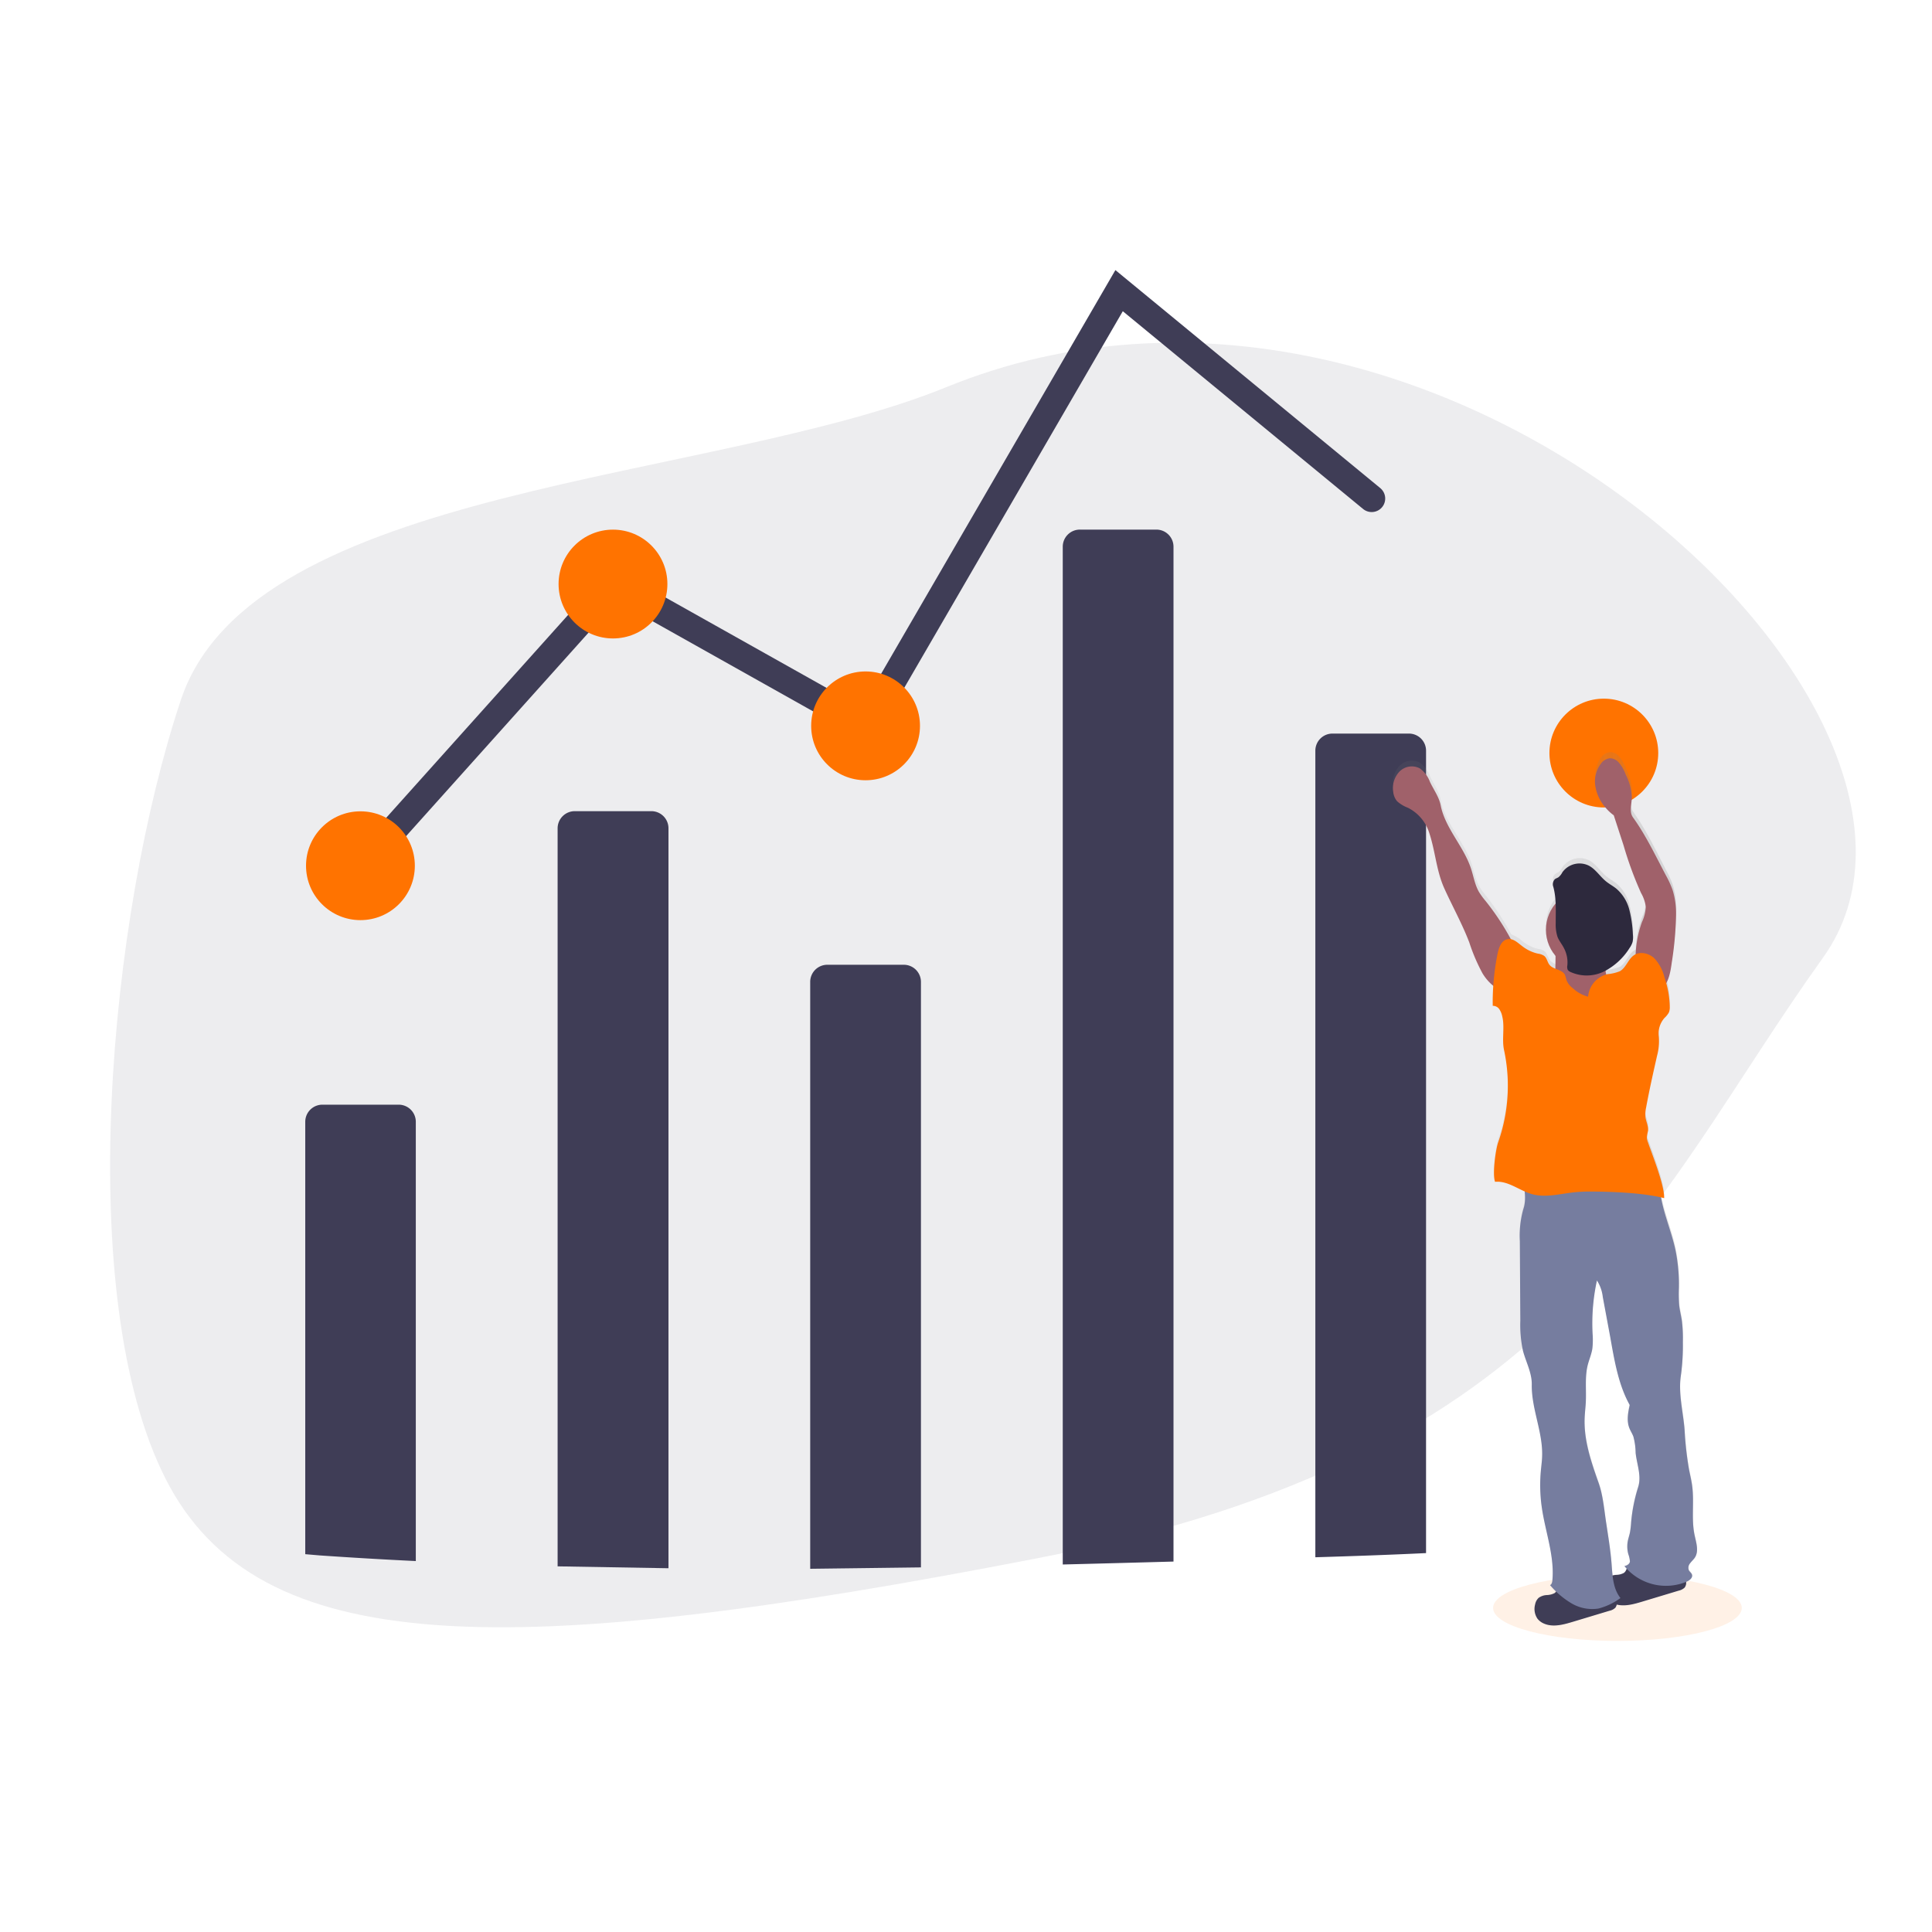 <svg id="aa7bae02-e79e-4d6b-a496-aba15f39787c" xmlns="http://www.w3.org/2000/svg" xmlns:xlink="http://www.w3.org/1999/xlink" viewBox="0 0 500 500"><defs><style>.cls-1,.cls-3{fill:#3f3d56;}.cls-1{opacity:0.09;}.cls-2,.cls-5{fill:#ff7300;}.cls-2{opacity:0.1;isolation:isolate;}.cls-4{fill:none;stroke:#3f3d56;stroke-linecap:round;stroke-miterlimit:10;stroke-width:7px;}.cls-6{fill:url(#linear-gradient);}.cls-7{fill:#767d9f;}.cls-8{fill:#a0616a;}.cls-9{fill:#2d293d;}</style><linearGradient id="linear-gradient" x1="5915.72" y1="166.85" x2="5994.46" y2="166.85" gradientTransform="translate(6354.94 474.55) rotate(180)" gradientUnits="userSpaceOnUse"><stop offset="0" stop-color="gray" stop-opacity="0.25"/><stop offset="0.54" stop-color="gray" stop-opacity="0.12"/><stop offset="1" stop-color="gray" stop-opacity="0.1"/></linearGradient></defs><path class="cls-1" d="M244.94,100.18C184.05,125,65.41,125.29,46.8,181.16s-27.86,154.28-4,201.44,88.72,47.25,225.69,20.67,157.92-92.09,203.29-155.41S371.81,48.47,244.94,100.18Z"/><ellipse class="cls-2" cx="418.59" cy="416.13" rx="32.18" ry="8.54"/><path class="cls-3" d="M107.61,290.32V404q-12.45-.6-24.88-1.46L79,402.22V290.32a4.43,4.43,0,0,1,4.43-4.43h19.79A4.43,4.43,0,0,1,107.61,290.32Z"/><path class="cls-3" d="M144.31,405.37v-191a4.44,4.44,0,0,1,4.44-4.44h19.79A4.43,4.43,0,0,1,173,214.4h0V405.86Z"/><path class="cls-3" d="M209.68,406V254.12a4.43,4.43,0,0,1,4.43-4.44H233.9a4.44,4.44,0,0,1,4.44,4.44h0V405.64Z"/><path class="cls-3" d="M303.7,141.49V404.13q-14.32.4-28.66.76V141.49a4.43,4.43,0,0,1,4.44-4.43h19.79a4.43,4.43,0,0,1,4.43,4.43Z"/><path class="cls-3" d="M369.06,194.29V401.94c-9.55.46-19.1.79-28.65,1.08V194.29a4.43,4.43,0,0,1,4.43-4.44h19.79a4.43,4.43,0,0,1,4.43,4.44Z"/><polyline class="cls-4" points="93.53 224.05 158.89 151.15 224.26 187.85 289.62 75.22 354.99 129.02"/><circle class="cls-5" cx="93.28" cy="224.05" r="14.08"/><circle class="cls-5" cx="158.64" cy="151.15" r="14.08"/><circle class="cls-5" cx="224.01" cy="187.85" r="14.08"/><circle class="cls-5" cx="415.07" cy="194.89" r="14.08"/><path class="cls-6" d="M360.57,203.52a4.51,4.51,0,0,0,1,2.4,8.74,8.74,0,0,0,2.8,1.69,11,11,0,0,1,5.41,6.22c1.68,4.89,1.89,10.06,4,14.78s4.63,9.24,6.47,14.07c1.05,2.75,1.88,5.6,3.42,8.09a12.34,12.34,0,0,0,2.8,3.22c-.12,1.77-.16,3.52-.15,5.29a2,2,0,0,1,1.72.91,5.3,5.3,0,0,1,.75,1.88c.69,2.85-.16,5.89.46,8.76a44.57,44.57,0,0,1-1.51,23.95c-.69,2-1.55,8.41-.82,10.34,2.73-.27,5.16,1.41,7.72,2.52a10.8,10.8,0,0,1-.36,4.52,24.79,24.79,0,0,0-.9,8.33l.12,20.75a31.67,31.67,0,0,0,.69,7.84c.75,2.87,2.33,5.8,2.28,8.77-.14,6.38,2.88,12.47,2.64,18.8-.05,1.22-.21,2.42-.33,3.63a41,41,0,0,0,.24,9.65c.92,6.37,3.34,12.63,2.73,19,0,.43-.18,1-.59,1.17.5.57,1,1.13,1.58,1.67a1.35,1.35,0,0,1-.44.45,4.43,4.43,0,0,1-1.92.51,4.11,4.11,0,0,0-2.2.71,3.13,3.13,0,0,0-.91,1.68,4.54,4.54,0,0,0,.6,3.76,4.19,4.19,0,0,0,1.7,1.28c2.33,1,5,.27,7.42-.46l9.49-2.88a3.14,3.14,0,0,0,1.54-.8,1.64,1.64,0,0,0,.38-.81c2.1.5,4.4-.12,6.54-.76l9.49-2.88a3.22,3.22,0,0,0,1.54-.8,1.84,1.84,0,0,0,.39-1.51l.21-.09c.72-.32,1.51-1,1.33-1.73-.12-.51-.63-.8-.84-1.26a1.81,1.81,0,0,1,.35-1.77c.37-.51.88-.92,1.22-1.45,1.09-1.68.35-3.89-.06-5.85-.89-4.2-.07-8.59-.63-12.84-.19-1.43-.54-2.84-.82-4.27A88.73,88.73,0,0,1,436,369.87c-.36-4.87-1.71-9.67-.94-14.49a55.58,55.58,0,0,0,.48-8.55,36.77,36.77,0,0,0-.24-5.45c-.19-1.35-.54-2.67-.69-4a36.69,36.69,0,0,1-.08-4.57,45.26,45.26,0,0,0-.94-10.12c-1-4.57-2.89-8.94-3.7-13.52l.81.19c0-3.52-3.05-11.18-4.2-14.51a4.75,4.75,0,0,1-.3-1.29,14.45,14.45,0,0,1,.32-1.72c.15-1.22-.5-2.37-.68-3.59a8.47,8.47,0,0,1,.19-2.56c.81-4.5,1.81-9,2.82-13.42a14.33,14.33,0,0,0,.45-5,6.25,6.25,0,0,1,1.5-5,5.61,5.61,0,0,0,1.12-1.4,3.52,3.52,0,0,0,.22-1.4,22.52,22.52,0,0,0-.9-6.11,15.77,15.77,0,0,0,1.46-5.44,87.09,87.09,0,0,0,1.11-12.38,21,21,0,0,0-.9-6.54,28.06,28.06,0,0,0-1.72-3.79c-2.65-5.09-5.18-10.45-8.52-15.12-1-1.41-.37-3.37-.3-5.12a14.57,14.57,0,0,0-1.58-6.08,10,10,0,0,0-1.89-3.25,3.08,3.08,0,0,0-2.21-1,3.35,3.35,0,0,0-2.36,1.45,7.72,7.72,0,0,0-1.41,5.81,11.22,11.22,0,0,0,2.56,5.5,12.56,12.56,0,0,0,2.21,2.1c.83,2.64,1.66,5.28,2.51,7.91a99,99,0,0,0,4.52,12.39,9.68,9.68,0,0,1,1.22,3.6,10.51,10.51,0,0,1-1,4,28.18,28.18,0,0,0-1.62,8.38,2.46,2.46,0,0,0-.42.23c-1.58,1-2.08,3.29-3.73,4.22a11.77,11.77,0,0,1-3.2.75,1.22,1.22,0,0,0-.3.08,6,6,0,0,1-.1-.61,1.21,1.21,0,0,1,0-.38,16.86,16.86,0,0,0,6.25-6,5.58,5.58,0,0,0,.74-1.51,5.85,5.85,0,0,0,.07-2,30.7,30.7,0,0,0-.93-6.46,10.73,10.73,0,0,0-3.36-5.47c-.83-.67-1.78-1.16-2.6-1.83-1.59-1.3-2.69-3.21-4.52-4.17a5.44,5.44,0,0,0-6.84,1.77,4.07,4.07,0,0,1-1,1.28,10.36,10.36,0,0,0-.93.5,1.91,1.91,0,0,0-.41,2,20.41,20.41,0,0,1,.58,4.32,10.55,10.55,0,0,0,0,13.66c0,.94,0,1.88,0,2.81a3.08,3.08,0,0,1,0,.53,3.58,3.58,0,0,1-1.51-1c-.57-.71-.67-1.74-1.35-2.32a3.79,3.79,0,0,0-1.65-.6,10.41,10.41,0,0,1-4-1.91,8,8,0,0,0-3-1.85,66.3,66.3,0,0,0-6.53-10,19.57,19.57,0,0,1-1.71-2.35c-1.08-1.89-1.41-4.11-2.09-6.17C378.78,217.63,374,213,372.85,207c-.42-2.18-1.8-4.07-2.74-6.07a7.78,7.78,0,0,0-2.62-3.55,4.45,4.45,0,0,0-5.29.81A6.34,6.34,0,0,0,360.57,203.52ZM420.26,407a4.42,4.42,0,0,1-1.92.5c-.33,0-.67.09-1,.16-.13-1.05-.2-2.12-.28-3.16-.26-3.42-.8-6.81-1.33-10.19s-.81-7.37-2-10.75c-1.92-5.5-3.87-11.17-3.63-17,.06-1.32.22-2.63.29-3.95.17-3.26-.29-6.59.51-9.77.35-1.44,1-2.82,1.19-4.29a19.7,19.7,0,0,0,.05-4,53,53,0,0,1,1.15-13.75,9.67,9.67,0,0,1,1.5,4.31l1.89,10.23c1.12,6.07,2.11,12.51,5.08,17.91-.41,1.94-.83,4-.14,5.88.3.8.79,1.51,1.09,2.32a17.39,17.39,0,0,1,.58,4.28c.33,3,1.58,6,.66,8.89a43.35,43.35,0,0,0-1.82,9.23,22.76,22.76,0,0,1-.31,2.6c-.16.78-.42,1.51-.56,2.3a7.48,7.48,0,0,0,.14,3.36,6.39,6.39,0,0,1,.41,1.88c0,.65-.79,1.11-1.42,1.21.19.24.39.47.59.7A2.11,2.11,0,0,1,420.26,407Z"/><path class="cls-3" d="M400.41,412.8a4,4,0,0,0-2.2.72,3.07,3.07,0,0,0-.91,1.67,4.48,4.48,0,0,0,.6,3.73,4.26,4.26,0,0,0,1.7,1.27c2.33,1,5,.27,7.42-.46l9.49-2.86a3.12,3.12,0,0,0,1.54-.79,2.1,2.1,0,0,0,0-2.45,4.71,4.71,0,0,0-2-1.6,22.48,22.48,0,0,0-9.52-1.83c-1.21,0-2.4-.29-3.22.64-.43.5-.35,1-1,1.47A4.63,4.63,0,0,1,400.41,412.8Z"/><path class="cls-3" d="M418.34,407.58a4.11,4.11,0,0,0-2.19.72,3.15,3.15,0,0,0-.92,1.67,4.45,4.45,0,0,0,.61,3.73,4.19,4.19,0,0,0,1.7,1.27c2.33,1,5,.28,7.41-.45l9.49-2.86a3.25,3.25,0,0,0,1.55-.8,2.1,2.1,0,0,0,0-2.44,4.79,4.79,0,0,0-2-1.61,22.71,22.71,0,0,0-9.53-1.83c-1.21,0-2.39-.28-3.22.65-.43.5-.35,1-1,1.46A4.27,4.27,0,0,1,418.34,407.58Z"/><path class="cls-7" d="M410.09,304.56a117,117,0,0,1,16.84-.47,3.11,3.11,0,0,1,1.09.17c1.24.5,1.43,2.12,1.55,3.44.5,5.37,2.84,10.37,4,15.63a44.72,44.72,0,0,1,.93,10.06,38.05,38.05,0,0,0,.08,4.53c.16,1.34.51,2.66.7,4a37.76,37.76,0,0,1,.24,5.42,57.27,57.27,0,0,1-.48,8.48c-.78,4.79.58,9.55.94,14.4a85.68,85.68,0,0,0,1.14,10.11c.28,1.41.62,2.81.81,4.23.57,4.23-.26,8.59.63,12.76.41,1.95,1.16,4.14.06,5.81-.34.51-.84.93-1.21,1.44a1.81,1.81,0,0,0-.36,1.77c.22.45.72.76.85,1.24.19.77-.61,1.4-1.33,1.73a13.89,13.89,0,0,1-16.17-4c.63-.11,1.4-.56,1.42-1.21a7,7,0,0,0-.41-1.87,7.49,7.49,0,0,1-.15-3.33c.15-.77.41-1.5.57-2.28a22.57,22.57,0,0,0,.3-2.59,42.23,42.23,0,0,1,1.83-9.17c.91-2.89-.34-5.82-.66-8.83a17.22,17.22,0,0,0-.59-4.25c-.3-.8-.79-1.51-1.08-2.3-.69-1.86-.28-3.92.14-5.85-3-5.37-4-11.76-5.08-17.79l-1.89-10.16a10,10,0,0,0-1.51-4.29,52.27,52.27,0,0,0-1.14,13.66,20.25,20.25,0,0,1-.05,4c-.23,1.46-.84,2.83-1.2,4.26-.78,3.15-.32,6.46-.5,9.7-.07,1.32-.24,2.62-.29,3.93-.25,5.79,1.7,11.43,3.63,16.89,1.18,3.35,1.44,7.17,2,10.68.5,3.36,1.06,6.72,1.33,10.12.24,3.11.35,6.49,2.3,8.94a16.6,16.6,0,0,1-5.69,2.72,10.53,10.53,0,0,1-7-1.36,22.05,22.05,0,0,1-5.53-4.7c.41-.14.56-.74.6-1.16.6-6.37-1.82-12.57-2.73-18.91a40.41,40.41,0,0,1-.24-9.58c.11-1.2.28-2.41.32-3.61.24-6.29-2.79-12.35-2.68-18.65.05-3-1.51-5.85-2.27-8.7a31.27,31.27,0,0,1-.69-7.8l-.13-20.61a25.46,25.46,0,0,1,.9-8.27c1.11-3.17-.16-6.81-.35-10.16A41.81,41.81,0,0,0,410.09,304.56Z"/><path class="cls-8" d="M392.17,245.33a65.46,65.46,0,0,0-7.7-12.15,19.46,19.46,0,0,1-1.71-2.34c-1.08-1.87-1.4-4.07-2.09-6.13-1.91-5.75-6.67-10.37-7.83-16.32-.43-2.16-1.8-4-2.75-6a7.63,7.63,0,0,0-2.62-3.52,4.46,4.46,0,0,0-5.28.81,6.23,6.23,0,0,0-1.62,5.3,4.44,4.44,0,0,0,1,2.38,8.92,8.92,0,0,0,2.8,1.69,10.94,10.94,0,0,1,5.41,6.18c1.68,4.85,1.89,10,4,14.67s4.63,9.18,6.47,14a47.83,47.83,0,0,0,3.42,8c1.53,2.52,3.92,4.62,6.81,5a16.87,16.87,0,0,1,.82-5.37C392,249.54,393.08,247.21,392.17,245.33Z"/><path class="cls-8" d="M423.3,249.09a27.78,27.78,0,0,1,1.63-10.45,10.75,10.75,0,0,0,1-3.94,9.58,9.58,0,0,0-1.22-3.58,92.4,92.4,0,0,1-4.52-12.3L417.64,211a11.83,11.83,0,0,1-2.21-2.09,11.09,11.09,0,0,1-2.56-5.46,7.63,7.63,0,0,1,1.41-5.77,3.34,3.34,0,0,1,2.36-1.44,3.08,3.08,0,0,1,2.21,1,9.87,9.87,0,0,1,1.89,3.22,14.47,14.47,0,0,1,1.58,6c-.07,1.74-.72,3.68.3,5.09,3.34,4.64,5.87,10,8.52,15a25.54,25.54,0,0,1,1.72,3.76,20.78,20.78,0,0,1,.9,6.51,89.1,89.1,0,0,1-1.11,12.3c-.35,2.56-.82,5.35-2.76,7A40,40,0,0,0,423.3,249.09Z"/><circle class="cls-8" cx="410.51" cy="240.62" r="10.43"/><path class="cls-8" d="M415.56,251.6a13.87,13.87,0,0,0,2.25,5.21c.59,1,1.35,2.08,2.51,2.19a51.18,51.18,0,0,1-9.48,3.81,11,11,0,0,1-3.46.56,8.74,8.74,0,0,1-2.88-.74,14.35,14.35,0,0,1-8.14-9.52,18.69,18.69,0,0,0,3.88-.29,2.85,2.85,0,0,0,1.9-.94,3,3,0,0,0,.39-1.68c.05-1.74.06-3.48,0-5.22a20.48,20.48,0,0,1,7.58.93c1,.33,2,.72,3,1,.63.16,2.38,0,2.85.37C416.75,247.77,415.38,250.32,415.56,251.6Z"/><path class="cls-5" d="M411,257.94a6.57,6.57,0,0,1,5-5.83,11.33,11.33,0,0,0,3.2-.75c1.65-.92,2.15-3.16,3.73-4.19s3.84-.46,5.21.84a11.17,11.17,0,0,1,2.64,5,25.29,25.29,0,0,1,1.36,7.61,3.52,3.52,0,0,1-.23,1.4,5.53,5.53,0,0,1-1.11,1.39,6.12,6.12,0,0,0-1.51,4.91,14.12,14.12,0,0,1-.45,4.93c-1,4.43-2,8.86-2.82,13.34a8.14,8.14,0,0,0-.18,2.51c.15,1.22.82,2.36.67,3.57a14.42,14.42,0,0,0-.31,1.72,4,4,0,0,0,.3,1.27c1.14,3.31,4.22,10.91,4.19,14.42-5.35-1.38-13.25-1.68-18.78-1.71a40.64,40.64,0,0,0-4.55.2c-3.64.39-7.36,1.45-10.88.47-3.28-.91-6.17-3.52-9.56-3.19-.73-1.92.13-8.33.82-10.27a43.92,43.92,0,0,0,1.51-23.8c-.62-2.84.23-5.87-.46-8.69a5.12,5.12,0,0,0-.75-1.88,2,2,0,0,0-1.72-.9,64.17,64.17,0,0,1,1.26-13.54c.33-1.58,1-3.45,2.63-3.72,1.44-.25,2.64,1,3.8,1.86a10.19,10.19,0,0,0,4,1.89,3.79,3.79,0,0,1,1.65.6c.69.57.79,1.61,1.35,2.3,1,1.26,3.26,1.15,4,2.59a10,10,0,0,1,.38,1.32,4.73,4.73,0,0,0,1.66,2.14A9.16,9.16,0,0,0,411,257.94Z"/><path class="cls-9" d="M402,229.53a1.91,1.91,0,0,1,.4-2c.28-.22.64-.3.94-.51a4,4,0,0,0,1-1.27,5.45,5.45,0,0,1,6.83-1.73c1.82.95,2.92,2.85,4.53,4.13.82.66,1.77,1.16,2.59,1.82a10.62,10.62,0,0,1,3.37,5.44,31.57,31.57,0,0,1,.93,6.42,5.82,5.82,0,0,1-.08,1.95,5.12,5.12,0,0,1-.74,1.5,16.78,16.78,0,0,1-6.58,6.1,10.16,10.16,0,0,1-8.78.15,1.56,1.56,0,0,1-.68-.54,1.92,1.92,0,0,1-.1-1.16,7.9,7.9,0,0,0-.88-4.45c-.5-1-1.25-1.87-1.66-2.91a10.29,10.29,0,0,1-.47-3.61C402.61,235.73,402.82,232.57,402,229.53Z"/></svg>